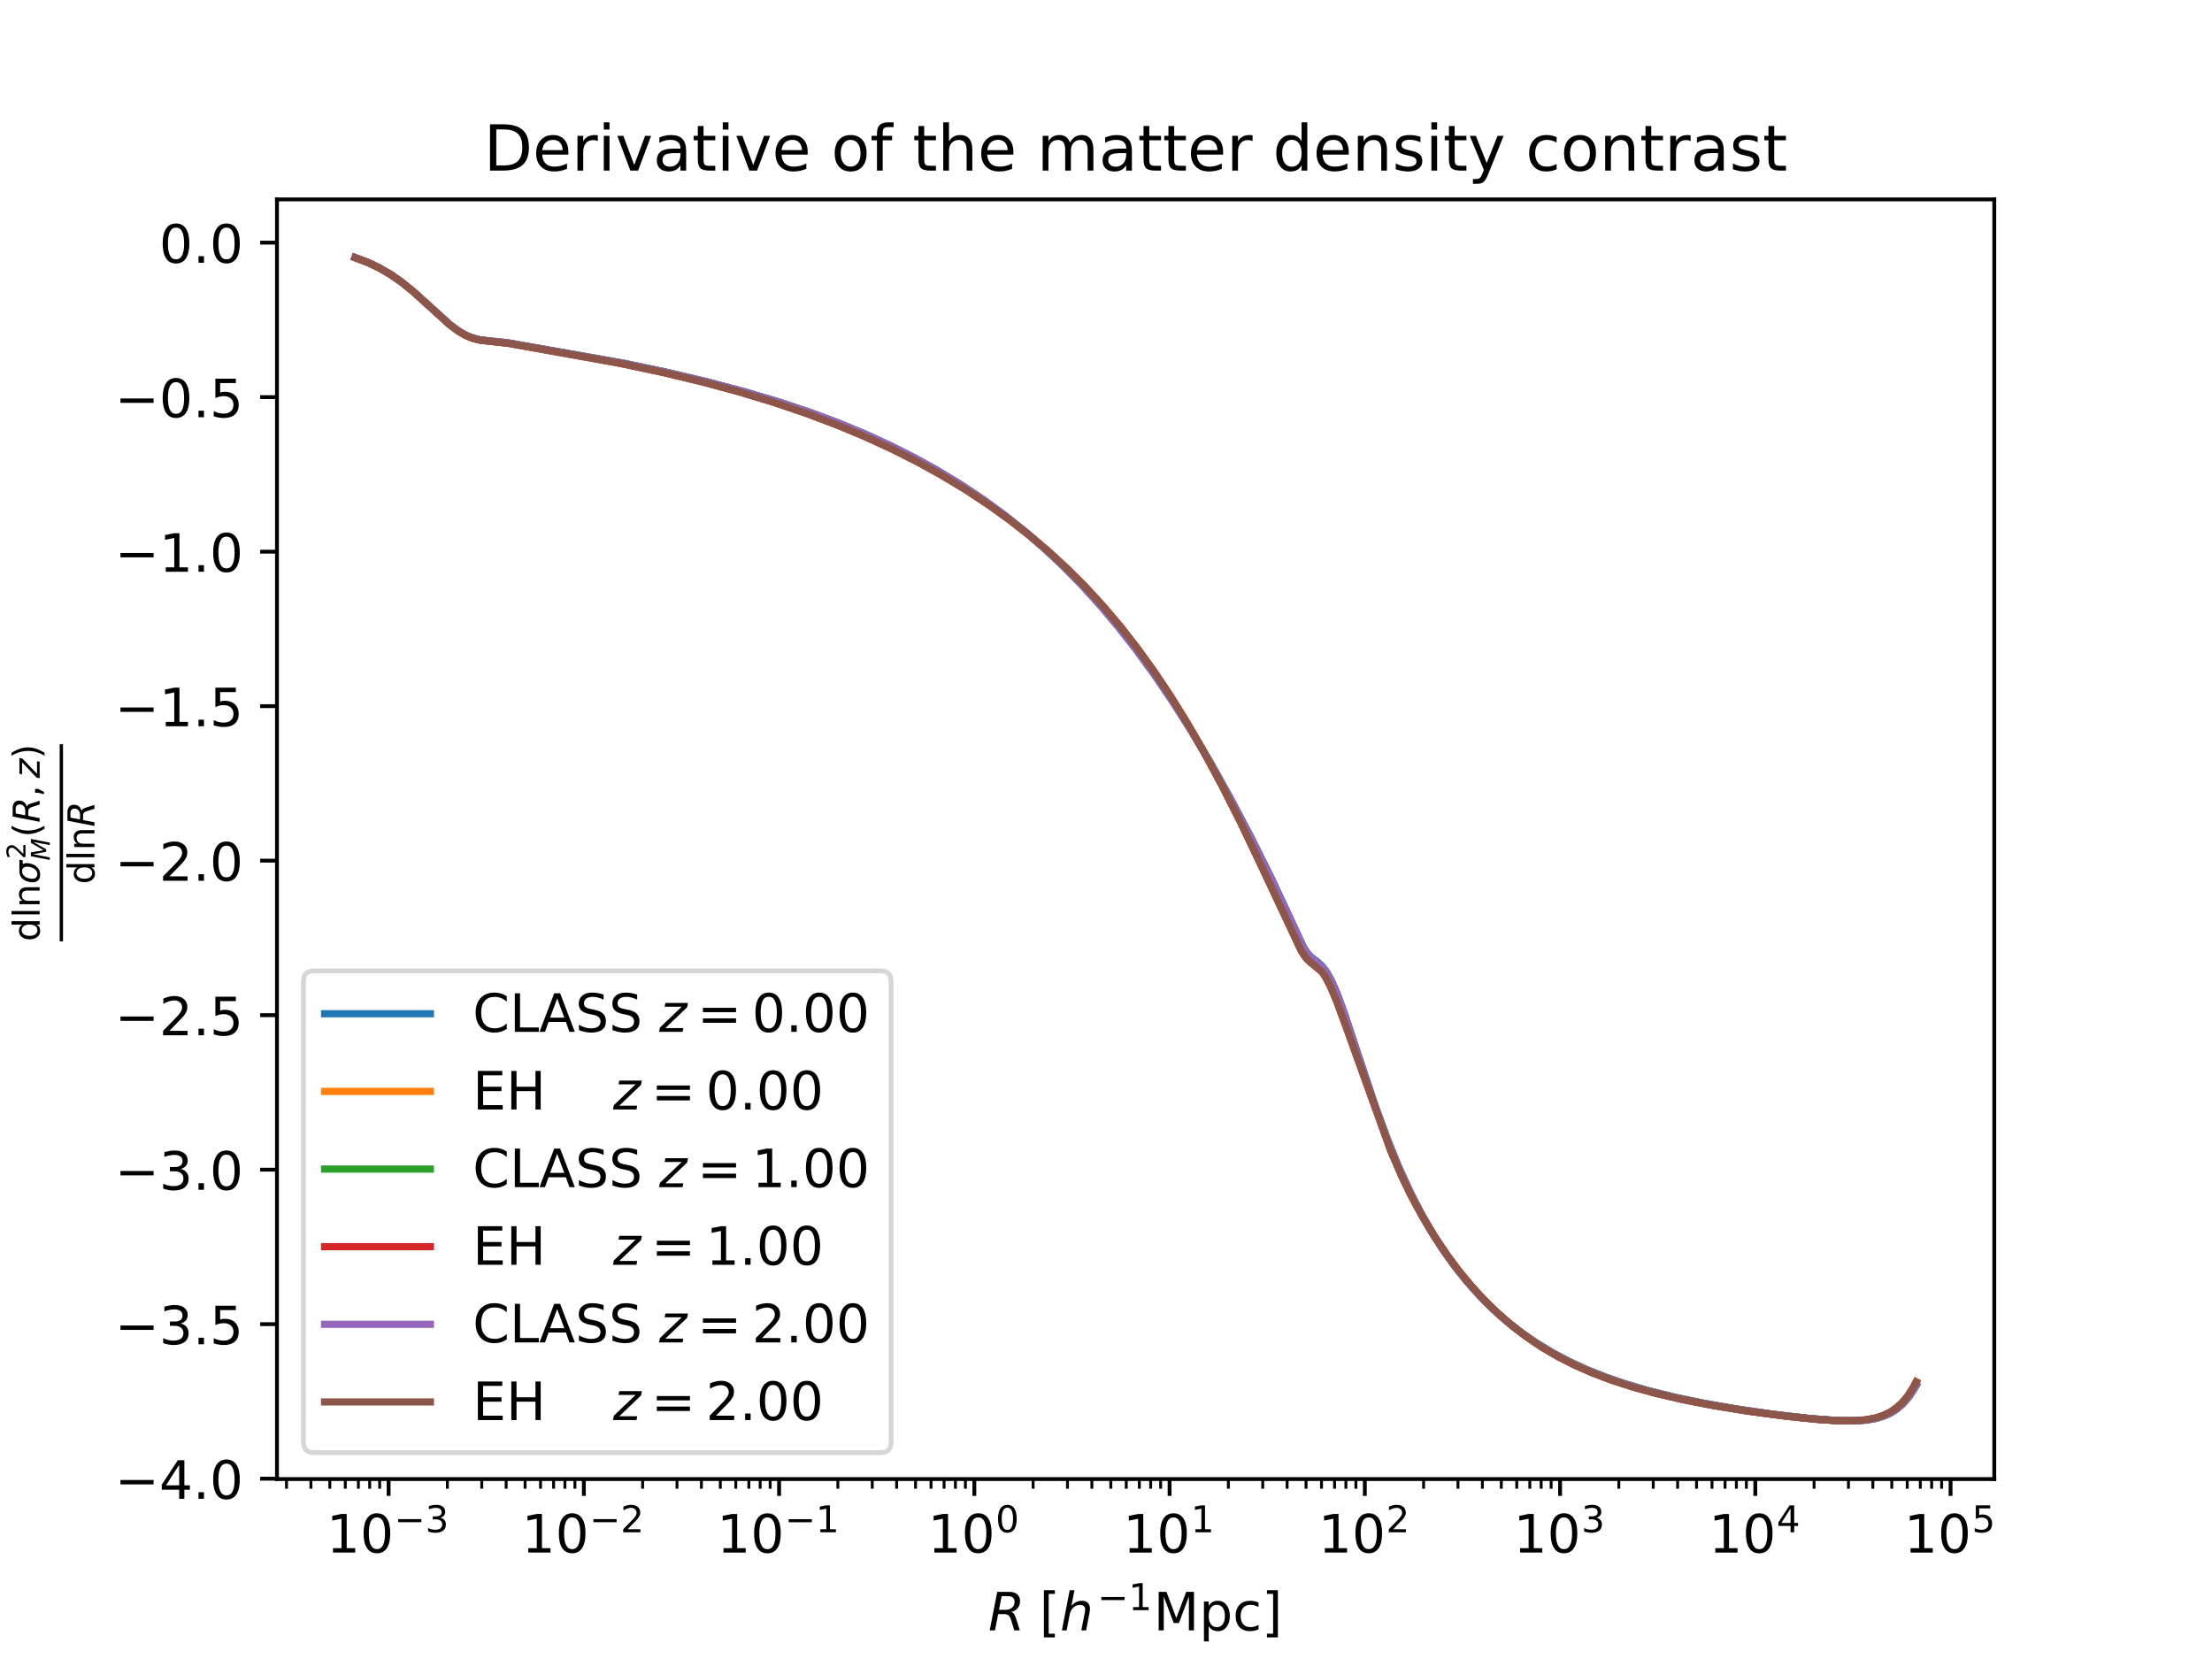<?xml version="1.0" encoding="utf-8" standalone="no"?>
<!DOCTYPE svg PUBLIC "-//W3C//DTD SVG 1.1//EN"
  "http://www.w3.org/Graphics/SVG/1.1/DTD/svg11.dtd">
<!-- Created with matplotlib (http://matplotlib.org/) -->
<svg height="345pt" version="1.1" viewBox="0 0 460 345" width="460pt" xmlns="http://www.w3.org/2000/svg" xmlns:xlink="http://www.w3.org/1999/xlink">
 <defs>
  <style type="text/css">
*{stroke-linecap:butt;stroke-linejoin:round;}
  </style>
 </defs>
 <g id="figure_1">
  <g id="patch_1">
   <path d="M 0 345.6 
L 460.8 345.6 
L 460.8 0 
L 0 0 
z
" style="fill:#ffffff;"/>
  </g>
  <g id="axes_1">
   <g id="patch_2">
    <path d="M 57.6 307.584 
L 414.72 307.584 
L 414.72 41.472 
L 57.6 41.472 
z
" style="fill:#ffffff;"/>
   </g>
   <g id="matplotlib.axis_1">
    <g id="xtick_1">
     <g id="line2d_1">
      <defs>
       <path d="M 0 0 
L 0 3.5 
" id="mb9e5cd3ab2" style="stroke:#000000;stroke-width:0.8;"/>
      </defs>
      <g>
       <use style="stroke:#000000;stroke-width:0.8;" x="80.813" xlink:href="#mb9e5cd3ab2" y="307.584"/>
      </g>
     </g>
     <g id="text_1">
      <!-- $\mathdefault{10^{-3}}$ -->
      <defs>
       <path d="M 12.406 8.297 
L 28.516 8.297 
L 28.516 63.922 
L 10.984 60.406 
L 10.984 69.391 
L 28.422 72.906 
L 38.281 72.906 
L 38.281 8.297 
L 54.391 8.297 
L 54.391 0 
L 12.406 0 
z
" id="DejaVuSans-31"/>
       <path d="M 31.781 66.406 
Q 24.172 66.406 20.328 58.906 
Q 16.5 51.422 16.5 36.375 
Q 16.5 21.391 20.328 13.891 
Q 24.172 6.391 31.781 6.391 
Q 39.453 6.391 43.281 13.891 
Q 47.125 21.391 47.125 36.375 
Q 47.125 51.422 43.281 58.906 
Q 39.453 66.406 31.781 66.406 
z
M 31.781 74.219 
Q 44.047 74.219 50.516 64.516 
Q 56.984 54.828 56.984 36.375 
Q 56.984 17.969 50.516 8.266 
Q 44.047 -1.422 31.781 -1.422 
Q 19.531 -1.422 13.062 8.266 
Q 6.594 17.969 6.594 36.375 
Q 6.594 54.828 13.062 64.516 
Q 19.531 74.219 31.781 74.219 
z
" id="DejaVuSans-30"/>
       <path d="M 10.594 35.5 
L 73.188 35.5 
L 73.188 27.203 
L 10.594 27.203 
z
" id="DejaVuSans-2212"/>
       <path d="M 40.578 39.312 
Q 47.656 37.797 51.625 33 
Q 55.609 28.219 55.609 21.188 
Q 55.609 10.406 48.188 4.484 
Q 40.766 -1.422 27.094 -1.422 
Q 22.516 -1.422 17.656 -0.516 
Q 12.797 0.391 7.625 2.203 
L 7.625 11.719 
Q 11.719 9.328 16.594 8.109 
Q 21.484 6.891 26.812 6.891 
Q 36.078 6.891 40.938 10.547 
Q 45.797 14.203 45.797 21.188 
Q 45.797 27.641 41.281 31.266 
Q 36.766 34.906 28.719 34.906 
L 20.219 34.906 
L 20.219 43.016 
L 29.109 43.016 
Q 36.375 43.016 40.234 45.922 
Q 44.094 48.828 44.094 54.297 
Q 44.094 59.906 40.109 62.906 
Q 36.141 65.922 28.719 65.922 
Q 24.656 65.922 20.016 65.031 
Q 15.375 64.156 9.812 62.312 
L 9.812 71.094 
Q 15.438 72.656 20.344 73.438 
Q 25.25 74.219 29.594 74.219 
Q 40.828 74.219 47.359 69.109 
Q 53.906 64.016 53.906 55.328 
Q 53.906 49.266 50.438 45.094 
Q 46.969 40.922 40.578 39.312 
z
" id="DejaVuSans-33"/>
      </defs>
      <g transform="translate(67.888 322.942)scale(0.11 -0.11)">
       <use transform="translate(0 0.766)" xlink:href="#DejaVuSans-31"/>
       <use transform="translate(63.623 0.766)" xlink:href="#DejaVuSans-30"/>
       <use transform="translate(128.203 39.047)scale(0.7)" xlink:href="#DejaVuSans-2212"/>
       <use transform="translate(186.855 39.047)scale(0.7)" xlink:href="#DejaVuSans-33"/>
      </g>
     </g>
    </g>
    <g id="xtick_2">
     <g id="line2d_2">
      <g>
       <use style="stroke:#000000;stroke-width:0.8;" x="121.415" xlink:href="#mb9e5cd3ab2" y="307.584"/>
      </g>
     </g>
     <g id="text_2">
      <!-- $\mathdefault{10^{-2}}$ -->
      <defs>
       <path d="M 19.188 8.297 
L 53.609 8.297 
L 53.609 0 
L 7.328 0 
L 7.328 8.297 
Q 12.938 14.109 22.625 23.891 
Q 32.328 33.688 34.812 36.531 
Q 39.547 41.844 41.422 45.531 
Q 43.312 49.219 43.312 52.781 
Q 43.312 58.594 39.234 62.25 
Q 35.156 65.922 28.609 65.922 
Q 23.969 65.922 18.812 64.312 
Q 13.672 62.703 7.812 59.422 
L 7.812 69.391 
Q 13.766 71.781 18.938 73 
Q 24.125 74.219 28.422 74.219 
Q 39.75 74.219 46.484 68.547 
Q 53.219 62.891 53.219 53.422 
Q 53.219 48.922 51.531 44.891 
Q 49.859 40.875 45.406 35.406 
Q 44.188 33.984 37.641 27.219 
Q 31.109 20.453 19.188 8.297 
z
" id="DejaVuSans-32"/>
      </defs>
      <g transform="translate(108.49 322.942)scale(0.11 -0.11)">
       <use transform="translate(0 0.766)" xlink:href="#DejaVuSans-31"/>
       <use transform="translate(63.623 0.766)" xlink:href="#DejaVuSans-30"/>
       <use transform="translate(128.203 39.047)scale(0.7)" xlink:href="#DejaVuSans-2212"/>
       <use transform="translate(186.855 39.047)scale(0.7)" xlink:href="#DejaVuSans-32"/>
      </g>
     </g>
    </g>
    <g id="xtick_3">
     <g id="line2d_3">
      <g>
       <use style="stroke:#000000;stroke-width:0.8;" x="162.017" xlink:href="#mb9e5cd3ab2" y="307.584"/>
      </g>
     </g>
     <g id="text_3">
      <!-- $\mathdefault{10^{-1}}$ -->
      <g transform="translate(149.092 322.942)scale(0.11 -0.11)">
       <use transform="translate(0 0.684)" xlink:href="#DejaVuSans-31"/>
       <use transform="translate(63.623 0.684)" xlink:href="#DejaVuSans-30"/>
       <use transform="translate(128.203 38.966)scale(0.7)" xlink:href="#DejaVuSans-2212"/>
       <use transform="translate(186.855 38.966)scale(0.7)" xlink:href="#DejaVuSans-31"/>
      </g>
     </g>
    </g>
    <g id="xtick_4">
     <g id="line2d_4">
      <g>
       <use style="stroke:#000000;stroke-width:0.8;" x="202.619" xlink:href="#mb9e5cd3ab2" y="307.584"/>
      </g>
     </g>
     <g id="text_4">
      <!-- $\mathdefault{10^{0}}$ -->
      <g transform="translate(192.939 322.942)scale(0.11 -0.11)">
       <use transform="translate(0 0.766)" xlink:href="#DejaVuSans-31"/>
       <use transform="translate(63.623 0.766)" xlink:href="#DejaVuSans-30"/>
       <use transform="translate(128.203 39.047)scale(0.7)" xlink:href="#DejaVuSans-30"/>
      </g>
     </g>
    </g>
    <g id="xtick_5">
     <g id="line2d_5">
      <g>
       <use style="stroke:#000000;stroke-width:0.8;" x="243.222" xlink:href="#mb9e5cd3ab2" y="307.584"/>
      </g>
     </g>
     <g id="text_5">
      <!-- $\mathdefault{10^{1}}$ -->
      <g transform="translate(233.542 322.942)scale(0.11 -0.11)">
       <use transform="translate(0 0.684)" xlink:href="#DejaVuSans-31"/>
       <use transform="translate(63.623 0.684)" xlink:href="#DejaVuSans-30"/>
       <use transform="translate(128.203 38.966)scale(0.7)" xlink:href="#DejaVuSans-31"/>
      </g>
     </g>
    </g>
    <g id="xtick_6">
     <g id="line2d_6">
      <g>
       <use style="stroke:#000000;stroke-width:0.8;" x="283.824" xlink:href="#mb9e5cd3ab2" y="307.584"/>
      </g>
     </g>
     <g id="text_6">
      <!-- $\mathdefault{10^{2}}$ -->
      <g transform="translate(274.144 322.942)scale(0.11 -0.11)">
       <use transform="translate(0 0.766)" xlink:href="#DejaVuSans-31"/>
       <use transform="translate(63.623 0.766)" xlink:href="#DejaVuSans-30"/>
       <use transform="translate(128.203 39.047)scale(0.7)" xlink:href="#DejaVuSans-32"/>
      </g>
     </g>
    </g>
    <g id="xtick_7">
     <g id="line2d_7">
      <g>
       <use style="stroke:#000000;stroke-width:0.8;" x="324.426" xlink:href="#mb9e5cd3ab2" y="307.584"/>
      </g>
     </g>
     <g id="text_7">
      <!-- $\mathdefault{10^{3}}$ -->
      <g transform="translate(314.746 322.942)scale(0.11 -0.11)">
       <use transform="translate(0 0.766)" xlink:href="#DejaVuSans-31"/>
       <use transform="translate(63.623 0.766)" xlink:href="#DejaVuSans-30"/>
       <use transform="translate(128.203 39.047)scale(0.7)" xlink:href="#DejaVuSans-33"/>
      </g>
     </g>
    </g>
    <g id="xtick_8">
     <g id="line2d_8">
      <g>
       <use style="stroke:#000000;stroke-width:0.8;" x="365.028" xlink:href="#mb9e5cd3ab2" y="307.584"/>
      </g>
     </g>
     <g id="text_8">
      <!-- $\mathdefault{10^{4}}$ -->
      <defs>
       <path d="M 37.797 64.312 
L 12.891 25.391 
L 37.797 25.391 
z
M 35.203 72.906 
L 47.609 72.906 
L 47.609 25.391 
L 58.016 25.391 
L 58.016 17.188 
L 47.609 17.188 
L 47.609 0 
L 37.797 0 
L 37.797 17.188 
L 4.891 17.188 
L 4.891 26.703 
z
" id="DejaVuSans-34"/>
      </defs>
      <g transform="translate(355.348 322.942)scale(0.11 -0.11)">
       <use transform="translate(0 0.684)" xlink:href="#DejaVuSans-31"/>
       <use transform="translate(63.623 0.684)" xlink:href="#DejaVuSans-30"/>
       <use transform="translate(128.203 38.966)scale(0.7)" xlink:href="#DejaVuSans-34"/>
      </g>
     </g>
    </g>
    <g id="xtick_9">
     <g id="line2d_9">
      <g>
       <use style="stroke:#000000;stroke-width:0.8;" x="405.63" xlink:href="#mb9e5cd3ab2" y="307.584"/>
      </g>
     </g>
     <g id="text_9">
      <!-- $\mathdefault{10^{5}}$ -->
      <defs>
       <path d="M 10.797 72.906 
L 49.516 72.906 
L 49.516 64.594 
L 19.828 64.594 
L 19.828 46.734 
Q 21.969 47.469 24.109 47.828 
Q 26.266 48.188 28.422 48.188 
Q 40.625 48.188 47.75 41.5 
Q 54.891 34.812 54.891 23.391 
Q 54.891 11.625 47.562 5.094 
Q 40.234 -1.422 26.906 -1.422 
Q 22.312 -1.422 17.547 -0.641 
Q 12.797 0.141 7.719 1.703 
L 7.719 11.625 
Q 12.109 9.234 16.797 8.062 
Q 21.484 6.891 26.703 6.891 
Q 35.156 6.891 40.078 11.328 
Q 45.016 15.766 45.016 23.391 
Q 45.016 31 40.078 35.438 
Q 35.156 39.891 26.703 39.891 
Q 22.75 39.891 18.812 39.016 
Q 14.891 38.141 10.797 36.281 
z
" id="DejaVuSans-35"/>
      </defs>
      <g transform="translate(395.95 322.942)scale(0.11 -0.11)">
       <use transform="translate(0 0.684)" xlink:href="#DejaVuSans-31"/>
       <use transform="translate(63.623 0.684)" xlink:href="#DejaVuSans-30"/>
       <use transform="translate(128.203 38.966)scale(0.7)" xlink:href="#DejaVuSans-35"/>
      </g>
     </g>
    </g>
    <g id="xtick_10">
     <g id="line2d_10">
      <defs>
       <path d="M 0 0 
L 0 2 
" id="m170df205f5" style="stroke:#000000;stroke-width:0.6;"/>
      </defs>
      <g>
       <use style="stroke:#000000;stroke-width:0.6;" x="59.583" xlink:href="#m170df205f5" y="307.584"/>
      </g>
     </g>
    </g>
    <g id="xtick_11">
     <g id="line2d_11">
      <g>
       <use style="stroke:#000000;stroke-width:0.6;" x="64.656" xlink:href="#m170df205f5" y="307.584"/>
      </g>
     </g>
    </g>
    <g id="xtick_12">
     <g id="line2d_12">
      <g>
       <use style="stroke:#000000;stroke-width:0.6;" x="68.591" xlink:href="#m170df205f5" y="307.584"/>
      </g>
     </g>
    </g>
    <g id="xtick_13">
     <g id="line2d_13">
      <g>
       <use style="stroke:#000000;stroke-width:0.6;" x="71.806" xlink:href="#m170df205f5" y="307.584"/>
      </g>
     </g>
    </g>
    <g id="xtick_14">
     <g id="line2d_14">
      <g>
       <use style="stroke:#000000;stroke-width:0.6;" x="74.524" xlink:href="#m170df205f5" y="307.584"/>
      </g>
     </g>
    </g>
    <g id="xtick_15">
     <g id="line2d_15">
      <g>
       <use style="stroke:#000000;stroke-width:0.6;" x="76.878" xlink:href="#m170df205f5" y="307.584"/>
      </g>
     </g>
    </g>
    <g id="xtick_16">
     <g id="line2d_16">
      <g>
       <use style="stroke:#000000;stroke-width:0.6;" x="78.955" xlink:href="#m170df205f5" y="307.584"/>
      </g>
     </g>
    </g>
    <g id="xtick_17">
     <g id="line2d_17">
      <g>
       <use style="stroke:#000000;stroke-width:0.6;" x="93.036" xlink:href="#m170df205f5" y="307.584"/>
      </g>
     </g>
    </g>
    <g id="xtick_18">
     <g id="line2d_18">
      <g>
       <use style="stroke:#000000;stroke-width:0.6;" x="100.185" xlink:href="#m170df205f5" y="307.584"/>
      </g>
     </g>
    </g>
    <g id="xtick_19">
     <g id="line2d_19">
      <g>
       <use style="stroke:#000000;stroke-width:0.6;" x="105.258" xlink:href="#m170df205f5" y="307.584"/>
      </g>
     </g>
    </g>
    <g id="xtick_20">
     <g id="line2d_20">
      <g>
       <use style="stroke:#000000;stroke-width:0.6;" x="109.193" xlink:href="#m170df205f5" y="307.584"/>
      </g>
     </g>
    </g>
    <g id="xtick_21">
     <g id="line2d_21">
      <g>
       <use style="stroke:#000000;stroke-width:0.6;" x="112.408" xlink:href="#m170df205f5" y="307.584"/>
      </g>
     </g>
    </g>
    <g id="xtick_22">
     <g id="line2d_22">
      <g>
       <use style="stroke:#000000;stroke-width:0.6;" x="115.126" xlink:href="#m170df205f5" y="307.584"/>
      </g>
     </g>
    </g>
    <g id="xtick_23">
     <g id="line2d_23">
      <g>
       <use style="stroke:#000000;stroke-width:0.6;" x="117.48" xlink:href="#m170df205f5" y="307.584"/>
      </g>
     </g>
    </g>
    <g id="xtick_24">
     <g id="line2d_24">
      <g>
       <use style="stroke:#000000;stroke-width:0.6;" x="119.557" xlink:href="#m170df205f5" y="307.584"/>
      </g>
     </g>
    </g>
    <g id="xtick_25">
     <g id="line2d_25">
      <g>
       <use style="stroke:#000000;stroke-width:0.6;" x="133.638" xlink:href="#m170df205f5" y="307.584"/>
      </g>
     </g>
    </g>
    <g id="xtick_26">
     <g id="line2d_26">
      <g>
       <use style="stroke:#000000;stroke-width:0.6;" x="140.787" xlink:href="#m170df205f5" y="307.584"/>
      </g>
     </g>
    </g>
    <g id="xtick_27">
     <g id="line2d_27">
      <g>
       <use style="stroke:#000000;stroke-width:0.6;" x="145.86" xlink:href="#m170df205f5" y="307.584"/>
      </g>
     </g>
    </g>
    <g id="xtick_28">
     <g id="line2d_28">
      <g>
       <use style="stroke:#000000;stroke-width:0.6;" x="149.795" xlink:href="#m170df205f5" y="307.584"/>
      </g>
     </g>
    </g>
    <g id="xtick_29">
     <g id="line2d_29">
      <g>
       <use style="stroke:#000000;stroke-width:0.6;" x="153.01" xlink:href="#m170df205f5" y="307.584"/>
      </g>
     </g>
    </g>
    <g id="xtick_30">
     <g id="line2d_30">
      <g>
       <use style="stroke:#000000;stroke-width:0.6;" x="155.728" xlink:href="#m170df205f5" y="307.584"/>
      </g>
     </g>
    </g>
    <g id="xtick_31">
     <g id="line2d_31">
      <g>
       <use style="stroke:#000000;stroke-width:0.6;" x="158.083" xlink:href="#m170df205f5" y="307.584"/>
      </g>
     </g>
    </g>
    <g id="xtick_32">
     <g id="line2d_32">
      <g>
       <use style="stroke:#000000;stroke-width:0.6;" x="160.159" xlink:href="#m170df205f5" y="307.584"/>
      </g>
     </g>
    </g>
    <g id="xtick_33">
     <g id="line2d_33">
      <g>
       <use style="stroke:#000000;stroke-width:0.6;" x="174.24" xlink:href="#m170df205f5" y="307.584"/>
      </g>
     </g>
    </g>
    <g id="xtick_34">
     <g id="line2d_34">
      <g>
       <use style="stroke:#000000;stroke-width:0.6;" x="181.389" xlink:href="#m170df205f5" y="307.584"/>
      </g>
     </g>
    </g>
    <g id="xtick_35">
     <g id="line2d_35">
      <g>
       <use style="stroke:#000000;stroke-width:0.6;" x="186.462" xlink:href="#m170df205f5" y="307.584"/>
      </g>
     </g>
    </g>
    <g id="xtick_36">
     <g id="line2d_36">
      <g>
       <use style="stroke:#000000;stroke-width:0.6;" x="190.397" xlink:href="#m170df205f5" y="307.584"/>
      </g>
     </g>
    </g>
    <g id="xtick_37">
     <g id="line2d_37">
      <g>
       <use style="stroke:#000000;stroke-width:0.6;" x="193.612" xlink:href="#m170df205f5" y="307.584"/>
      </g>
     </g>
    </g>
    <g id="xtick_38">
     <g id="line2d_38">
      <g>
       <use style="stroke:#000000;stroke-width:0.6;" x="196.33" xlink:href="#m170df205f5" y="307.584"/>
      </g>
     </g>
    </g>
    <g id="xtick_39">
     <g id="line2d_39">
      <g>
       <use style="stroke:#000000;stroke-width:0.6;" x="198.685" xlink:href="#m170df205f5" y="307.584"/>
      </g>
     </g>
    </g>
    <g id="xtick_40">
     <g id="line2d_40">
      <g>
       <use style="stroke:#000000;stroke-width:0.6;" x="200.762" xlink:href="#m170df205f5" y="307.584"/>
      </g>
     </g>
    </g>
    <g id="xtick_41">
     <g id="line2d_41">
      <g>
       <use style="stroke:#000000;stroke-width:0.6;" x="214.842" xlink:href="#m170df205f5" y="307.584"/>
      </g>
     </g>
    </g>
    <g id="xtick_42">
     <g id="line2d_42">
      <g>
       <use style="stroke:#000000;stroke-width:0.6;" x="221.992" xlink:href="#m170df205f5" y="307.584"/>
      </g>
     </g>
    </g>
    <g id="xtick_43">
     <g id="line2d_43">
      <g>
       <use style="stroke:#000000;stroke-width:0.6;" x="227.064" xlink:href="#m170df205f5" y="307.584"/>
      </g>
     </g>
    </g>
    <g id="xtick_44">
     <g id="line2d_44">
      <g>
       <use style="stroke:#000000;stroke-width:0.6;" x="230.999" xlink:href="#m170df205f5" y="307.584"/>
      </g>
     </g>
    </g>
    <g id="xtick_45">
     <g id="line2d_45">
      <g>
       <use style="stroke:#000000;stroke-width:0.6;" x="234.214" xlink:href="#m170df205f5" y="307.584"/>
      </g>
     </g>
    </g>
    <g id="xtick_46">
     <g id="line2d_46">
      <g>
       <use style="stroke:#000000;stroke-width:0.6;" x="236.932" xlink:href="#m170df205f5" y="307.584"/>
      </g>
     </g>
    </g>
    <g id="xtick_47">
     <g id="line2d_47">
      <g>
       <use style="stroke:#000000;stroke-width:0.6;" x="239.287" xlink:href="#m170df205f5" y="307.584"/>
      </g>
     </g>
    </g>
    <g id="xtick_48">
     <g id="line2d_48">
      <g>
       <use style="stroke:#000000;stroke-width:0.6;" x="241.364" xlink:href="#m170df205f5" y="307.584"/>
      </g>
     </g>
    </g>
    <g id="xtick_49">
     <g id="line2d_49">
      <g>
       <use style="stroke:#000000;stroke-width:0.6;" x="255.444" xlink:href="#m170df205f5" y="307.584"/>
      </g>
     </g>
    </g>
    <g id="xtick_50">
     <g id="line2d_50">
      <g>
       <use style="stroke:#000000;stroke-width:0.6;" x="262.594" xlink:href="#m170df205f5" y="307.584"/>
      </g>
     </g>
    </g>
    <g id="xtick_51">
     <g id="line2d_51">
      <g>
       <use style="stroke:#000000;stroke-width:0.6;" x="267.666" xlink:href="#m170df205f5" y="307.584"/>
      </g>
     </g>
    </g>
    <g id="xtick_52">
     <g id="line2d_52">
      <g>
       <use style="stroke:#000000;stroke-width:0.6;" x="271.601" xlink:href="#m170df205f5" y="307.584"/>
      </g>
     </g>
    </g>
    <g id="xtick_53">
     <g id="line2d_53">
      <g>
       <use style="stroke:#000000;stroke-width:0.6;" x="274.816" xlink:href="#m170df205f5" y="307.584"/>
      </g>
     </g>
    </g>
    <g id="xtick_54">
     <g id="line2d_54">
      <g>
       <use style="stroke:#000000;stroke-width:0.6;" x="277.534" xlink:href="#m170df205f5" y="307.584"/>
      </g>
     </g>
    </g>
    <g id="xtick_55">
     <g id="line2d_55">
      <g>
       <use style="stroke:#000000;stroke-width:0.6;" x="279.889" xlink:href="#m170df205f5" y="307.584"/>
      </g>
     </g>
    </g>
    <g id="xtick_56">
     <g id="line2d_56">
      <g>
       <use style="stroke:#000000;stroke-width:0.6;" x="281.966" xlink:href="#m170df205f5" y="307.584"/>
      </g>
     </g>
    </g>
    <g id="xtick_57">
     <g id="line2d_57">
      <g>
       <use style="stroke:#000000;stroke-width:0.6;" x="296.046" xlink:href="#m170df205f5" y="307.584"/>
      </g>
     </g>
    </g>
    <g id="xtick_58">
     <g id="line2d_58">
      <g>
       <use style="stroke:#000000;stroke-width:0.6;" x="303.196" xlink:href="#m170df205f5" y="307.584"/>
      </g>
     </g>
    </g>
    <g id="xtick_59">
     <g id="line2d_59">
      <g>
       <use style="stroke:#000000;stroke-width:0.6;" x="308.269" xlink:href="#m170df205f5" y="307.584"/>
      </g>
     </g>
    </g>
    <g id="xtick_60">
     <g id="line2d_60">
      <g>
       <use style="stroke:#000000;stroke-width:0.6;" x="312.203" xlink:href="#m170df205f5" y="307.584"/>
      </g>
     </g>
    </g>
    <g id="xtick_61">
     <g id="line2d_61">
      <g>
       <use style="stroke:#000000;stroke-width:0.6;" x="315.418" xlink:href="#m170df205f5" y="307.584"/>
      </g>
     </g>
    </g>
    <g id="xtick_62">
     <g id="line2d_62">
      <g>
       <use style="stroke:#000000;stroke-width:0.6;" x="318.136" xlink:href="#m170df205f5" y="307.584"/>
      </g>
     </g>
    </g>
    <g id="xtick_63">
     <g id="line2d_63">
      <g>
       <use style="stroke:#000000;stroke-width:0.6;" x="320.491" xlink:href="#m170df205f5" y="307.584"/>
      </g>
     </g>
    </g>
    <g id="xtick_64">
     <g id="line2d_64">
      <g>
       <use style="stroke:#000000;stroke-width:0.6;" x="322.568" xlink:href="#m170df205f5" y="307.584"/>
      </g>
     </g>
    </g>
    <g id="xtick_65">
     <g id="line2d_65">
      <g>
       <use style="stroke:#000000;stroke-width:0.6;" x="336.648" xlink:href="#m170df205f5" y="307.584"/>
      </g>
     </g>
    </g>
    <g id="xtick_66">
     <g id="line2d_66">
      <g>
       <use style="stroke:#000000;stroke-width:0.6;" x="343.798" xlink:href="#m170df205f5" y="307.584"/>
      </g>
     </g>
    </g>
    <g id="xtick_67">
     <g id="line2d_67">
      <g>
       <use style="stroke:#000000;stroke-width:0.6;" x="348.871" xlink:href="#m170df205f5" y="307.584"/>
      </g>
     </g>
    </g>
    <g id="xtick_68">
     <g id="line2d_68">
      <g>
       <use style="stroke:#000000;stroke-width:0.6;" x="352.805" xlink:href="#m170df205f5" y="307.584"/>
      </g>
     </g>
    </g>
    <g id="xtick_69">
     <g id="line2d_69">
      <g>
       <use style="stroke:#000000;stroke-width:0.6;" x="356.02" xlink:href="#m170df205f5" y="307.584"/>
      </g>
     </g>
    </g>
    <g id="xtick_70">
     <g id="line2d_70">
      <g>
       <use style="stroke:#000000;stroke-width:0.6;" x="358.739" xlink:href="#m170df205f5" y="307.584"/>
      </g>
     </g>
    </g>
    <g id="xtick_71">
     <g id="line2d_71">
      <g>
       <use style="stroke:#000000;stroke-width:0.6;" x="361.093" xlink:href="#m170df205f5" y="307.584"/>
      </g>
     </g>
    </g>
    <g id="xtick_72">
     <g id="line2d_72">
      <g>
       <use style="stroke:#000000;stroke-width:0.6;" x="363.17" xlink:href="#m170df205f5" y="307.584"/>
      </g>
     </g>
    </g>
    <g id="xtick_73">
     <g id="line2d_73">
      <g>
       <use style="stroke:#000000;stroke-width:0.6;" x="377.25" xlink:href="#m170df205f5" y="307.584"/>
      </g>
     </g>
    </g>
    <g id="xtick_74">
     <g id="line2d_74">
      <g>
       <use style="stroke:#000000;stroke-width:0.6;" x="384.4" xlink:href="#m170df205f5" y="307.584"/>
      </g>
     </g>
    </g>
    <g id="xtick_75">
     <g id="line2d_75">
      <g>
       <use style="stroke:#000000;stroke-width:0.6;" x="389.473" xlink:href="#m170df205f5" y="307.584"/>
      </g>
     </g>
    </g>
    <g id="xtick_76">
     <g id="line2d_76">
      <g>
       <use style="stroke:#000000;stroke-width:0.6;" x="393.408" xlink:href="#m170df205f5" y="307.584"/>
      </g>
     </g>
    </g>
    <g id="xtick_77">
     <g id="line2d_77">
      <g>
       <use style="stroke:#000000;stroke-width:0.6;" x="396.622" xlink:href="#m170df205f5" y="307.584"/>
      </g>
     </g>
    </g>
    <g id="xtick_78">
     <g id="line2d_78">
      <g>
       <use style="stroke:#000000;stroke-width:0.6;" x="399.341" xlink:href="#m170df205f5" y="307.584"/>
      </g>
     </g>
    </g>
    <g id="xtick_79">
     <g id="line2d_79">
      <g>
       <use style="stroke:#000000;stroke-width:0.6;" x="401.695" xlink:href="#m170df205f5" y="307.584"/>
      </g>
     </g>
    </g>
    <g id="xtick_80">
     <g id="line2d_80">
      <g>
       <use style="stroke:#000000;stroke-width:0.6;" x="403.772" xlink:href="#m170df205f5" y="307.584"/>
      </g>
     </g>
    </g>
    <g id="text_10">
     <!-- $R \; [h^{-1}\mathrm{Mpc}]$ -->
     <defs>
      <path d="M 25.203 64.797 
L 20.219 38.922 
L 32.906 38.922 
Q 40.375 38.922 44.984 43.047 
Q 49.609 47.172 49.609 53.812 
Q 49.609 59.125 46.5 61.953 
Q 43.406 64.797 37.594 64.797 
z
M 43.312 35.016 
Q 46.438 34.281 48.516 31.391 
Q 50.594 28.516 53.328 19.922 
L 59.516 0 
L 49.125 0 
L 43.406 18.703 
Q 41.219 25.922 38.328 28.359 
Q 35.453 30.812 29.5 30.812 
L 18.609 30.812 
L 12.594 0 
L 2.688 0 
L 16.891 72.906 
L 39.109 72.906 
Q 49.219 72.906 54.609 68.328 
Q 60.016 63.766 60.016 55.172 
Q 60.016 47.562 55.422 41.984 
Q 50.828 36.422 43.312 35.016 
z
" id="DejaVuSans-Oblique-52"/>
      <path d="M 8.594 75.984 
L 29.297 75.984 
L 29.297 69 
L 17.578 69 
L 17.578 -6.203 
L 29.297 -6.203 
L 29.297 -13.188 
L 8.594 -13.188 
z
" id="DejaVuSans-5b"/>
      <path d="M 55.719 33.016 
L 49.312 0 
L 40.281 0 
L 46.688 32.672 
Q 47.125 34.969 47.359 36.719 
Q 47.609 38.484 47.609 39.5 
Q 47.609 43.609 45.016 45.891 
Q 42.438 48.188 37.797 48.188 
Q 30.562 48.188 25.266 43.297 
Q 19.969 38.422 18.406 30.328 
L 12.5 0 
L 3.516 0 
L 18.312 75.984 
L 27.297 75.984 
L 21.484 46.094 
Q 24.906 50.688 30.219 53.344 
Q 35.547 56 41.406 56 
Q 48.641 56 52.609 52.094 
Q 56.594 48.188 56.594 41.109 
Q 56.594 39.359 56.375 37.359 
Q 56.156 35.359 55.719 33.016 
z
" id="DejaVuSans-Oblique-68"/>
      <path d="M 9.812 72.906 
L 24.516 72.906 
L 43.109 23.297 
L 61.812 72.906 
L 76.516 72.906 
L 76.516 0 
L 66.891 0 
L 66.891 64.016 
L 48.094 14.016 
L 38.188 14.016 
L 19.391 64.016 
L 19.391 0 
L 9.812 0 
z
" id="DejaVuSans-4d"/>
      <path d="M 18.109 8.203 
L 18.109 -20.797 
L 9.078 -20.797 
L 9.078 54.688 
L 18.109 54.688 
L 18.109 46.391 
Q 20.953 51.266 25.266 53.625 
Q 29.594 56 35.594 56 
Q 45.562 56 51.781 48.094 
Q 58.016 40.188 58.016 27.297 
Q 58.016 14.406 51.781 6.484 
Q 45.562 -1.422 35.594 -1.422 
Q 29.594 -1.422 25.266 0.953 
Q 20.953 3.328 18.109 8.203 
z
M 48.688 27.297 
Q 48.688 37.203 44.609 42.844 
Q 40.531 48.484 33.406 48.484 
Q 26.266 48.484 22.188 42.844 
Q 18.109 37.203 18.109 27.297 
Q 18.109 17.391 22.188 11.75 
Q 26.266 6.109 33.406 6.109 
Q 40.531 6.109 44.609 11.75 
Q 48.688 17.391 48.688 27.297 
z
" id="DejaVuSans-70"/>
      <path d="M 48.781 52.594 
L 48.781 44.188 
Q 44.969 46.297 41.141 47.344 
Q 37.312 48.391 33.406 48.391 
Q 24.656 48.391 19.812 42.844 
Q 14.984 37.312 14.984 27.297 
Q 14.984 17.281 19.812 11.734 
Q 24.656 6.203 33.406 6.203 
Q 37.312 6.203 41.141 7.25 
Q 44.969 8.297 48.781 10.406 
L 48.781 2.094 
Q 45.016 0.344 40.984 -0.531 
Q 36.969 -1.422 32.422 -1.422 
Q 20.062 -1.422 12.781 6.344 
Q 5.516 14.109 5.516 27.297 
Q 5.516 40.672 12.859 48.328 
Q 20.219 56 33.016 56 
Q 37.156 56 41.109 55.141 
Q 45.062 54.297 48.781 52.594 
z
" id="DejaVuSans-63"/>
      <path d="M 30.422 75.984 
L 30.422 -13.188 
L 9.719 -13.188 
L 9.719 -6.203 
L 21.391 -6.203 
L 21.391 69 
L 9.719 69 
L 9.719 75.984 
z
" id="DejaVuSans-5d"/>
     </defs>
     <g transform="translate(205.525 339.13)scale(0.11 -0.11)">
      <use transform="translate(0 0.684)" xlink:href="#DejaVuSans-Oblique-52"/>
      <use transform="translate(96.542 0.684)" xlink:href="#DejaVuSans-5b"/>
      <use transform="translate(135.555 0.684)" xlink:href="#DejaVuSans-Oblique-68"/>
      <use transform="translate(206.382 38.966)scale(0.7)" xlink:href="#DejaVuSans-2212"/>
      <use transform="translate(265.034 38.966)scale(0.7)" xlink:href="#DejaVuSans-31"/>
      <use transform="translate(312.305 0.684)" xlink:href="#DejaVuSans-4d"/>
      <use transform="translate(398.584 0.684)" xlink:href="#DejaVuSans-70"/>
      <use transform="translate(462.061 0.684)" xlink:href="#DejaVuSans-63"/>
      <use transform="translate(517.041 0.684)" xlink:href="#DejaVuSans-5d"/>
     </g>
    </g>
   </g>
   <g id="matplotlib.axis_2">
    <g id="ytick_1">
     <g id="line2d_81">
      <defs>
       <path d="M 0 0 
L -3.5 0 
" id="m0fe2ab9bdd" style="stroke:#000000;stroke-width:0.8;"/>
      </defs>
      <g>
       <use style="stroke:#000000;stroke-width:0.8;" x="57.6" xlink:href="#m0fe2ab9bdd" y="307.501"/>
      </g>
     </g>
     <g id="text_11">
      <!-- −4.0 -->
      <defs>
       <path d="M 10.688 12.406 
L 21 12.406 
L 21 0 
L 10.688 0 
z
" id="DejaVuSans-2e"/>
      </defs>
      <g transform="translate(23.889 311.68)scale(0.11 -0.11)">
       <use xlink:href="#DejaVuSans-2212"/>
       <use x="83.789" xlink:href="#DejaVuSans-34"/>
       <use x="147.412" xlink:href="#DejaVuSans-2e"/>
       <use x="179.199" xlink:href="#DejaVuSans-30"/>
      </g>
     </g>
    </g>
    <g id="ytick_2">
     <g id="line2d_82">
      <g>
       <use style="stroke:#000000;stroke-width:0.8;" x="57.6" xlink:href="#m0fe2ab9bdd" y="275.371"/>
      </g>
     </g>
     <g id="text_12">
      <!-- −3.5 -->
      <g transform="translate(23.889 279.55)scale(0.11 -0.11)">
       <use xlink:href="#DejaVuSans-2212"/>
       <use x="83.789" xlink:href="#DejaVuSans-33"/>
       <use x="147.412" xlink:href="#DejaVuSans-2e"/>
       <use x="179.199" xlink:href="#DejaVuSans-35"/>
      </g>
     </g>
    </g>
    <g id="ytick_3">
     <g id="line2d_83">
      <g>
       <use style="stroke:#000000;stroke-width:0.8;" x="57.6" xlink:href="#m0fe2ab9bdd" y="243.241"/>
      </g>
     </g>
     <g id="text_13">
      <!-- −3.0 -->
      <g transform="translate(23.889 247.42)scale(0.11 -0.11)">
       <use xlink:href="#DejaVuSans-2212"/>
       <use x="83.789" xlink:href="#DejaVuSans-33"/>
       <use x="147.412" xlink:href="#DejaVuSans-2e"/>
       <use x="179.199" xlink:href="#DejaVuSans-30"/>
      </g>
     </g>
    </g>
    <g id="ytick_4">
     <g id="line2d_84">
      <g>
       <use style="stroke:#000000;stroke-width:0.8;" x="57.6" xlink:href="#m0fe2ab9bdd" y="211.11"/>
      </g>
     </g>
     <g id="text_14">
      <!-- −2.5 -->
      <g transform="translate(23.889 215.29)scale(0.11 -0.11)">
       <use xlink:href="#DejaVuSans-2212"/>
       <use x="83.789" xlink:href="#DejaVuSans-32"/>
       <use x="147.412" xlink:href="#DejaVuSans-2e"/>
       <use x="179.199" xlink:href="#DejaVuSans-35"/>
      </g>
     </g>
    </g>
    <g id="ytick_5">
     <g id="line2d_85">
      <g>
       <use style="stroke:#000000;stroke-width:0.8;" x="57.6" xlink:href="#m0fe2ab9bdd" y="178.98"/>
      </g>
     </g>
     <g id="text_15">
      <!-- −2.0 -->
      <g transform="translate(23.889 183.159)scale(0.11 -0.11)">
       <use xlink:href="#DejaVuSans-2212"/>
       <use x="83.789" xlink:href="#DejaVuSans-32"/>
       <use x="147.412" xlink:href="#DejaVuSans-2e"/>
       <use x="179.199" xlink:href="#DejaVuSans-30"/>
      </g>
     </g>
    </g>
    <g id="ytick_6">
     <g id="line2d_86">
      <g>
       <use style="stroke:#000000;stroke-width:0.8;" x="57.6" xlink:href="#m0fe2ab9bdd" y="146.85"/>
      </g>
     </g>
     <g id="text_16">
      <!-- −1.5 -->
      <g transform="translate(23.889 151.029)scale(0.11 -0.11)">
       <use xlink:href="#DejaVuSans-2212"/>
       <use x="83.789" xlink:href="#DejaVuSans-31"/>
       <use x="147.412" xlink:href="#DejaVuSans-2e"/>
       <use x="179.199" xlink:href="#DejaVuSans-35"/>
      </g>
     </g>
    </g>
    <g id="ytick_7">
     <g id="line2d_87">
      <g>
       <use style="stroke:#000000;stroke-width:0.8;" x="57.6" xlink:href="#m0fe2ab9bdd" y="114.72"/>
      </g>
     </g>
     <g id="text_17">
      <!-- −1.0 -->
      <g transform="translate(23.889 118.899)scale(0.11 -0.11)">
       <use xlink:href="#DejaVuSans-2212"/>
       <use x="83.789" xlink:href="#DejaVuSans-31"/>
       <use x="147.412" xlink:href="#DejaVuSans-2e"/>
       <use x="179.199" xlink:href="#DejaVuSans-30"/>
      </g>
     </g>
    </g>
    <g id="ytick_8">
     <g id="line2d_88">
      <g>
       <use style="stroke:#000000;stroke-width:0.8;" x="57.6" xlink:href="#m0fe2ab9bdd" y="82.589"/>
      </g>
     </g>
     <g id="text_18">
      <!-- −0.5 -->
      <g transform="translate(23.889 86.769)scale(0.11 -0.11)">
       <use xlink:href="#DejaVuSans-2212"/>
       <use x="83.789" xlink:href="#DejaVuSans-30"/>
       <use x="147.412" xlink:href="#DejaVuSans-2e"/>
       <use x="179.199" xlink:href="#DejaVuSans-35"/>
      </g>
     </g>
    </g>
    <g id="ytick_9">
     <g id="line2d_89">
      <g>
       <use style="stroke:#000000;stroke-width:0.8;" x="57.6" xlink:href="#m0fe2ab9bdd" y="50.459"/>
      </g>
     </g>
     <g id="text_19">
      <!-- 0.0 -->
      <g transform="translate(33.107 54.638)scale(0.11 -0.11)">
       <use xlink:href="#DejaVuSans-30"/>
       <use x="63.623" xlink:href="#DejaVuSans-2e"/>
       <use x="95.41" xlink:href="#DejaVuSans-30"/>
      </g>
     </g>
    </g>
    <g id="text_20">
     <!-- $\frac{\mathrm{d}\ln\sigma^2_M(R,z)}{\mathrm{d}\ln{}R}$ -->
     <defs>
      <path d="M 45.406 46.391 
L 45.406 75.984 
L 54.391 75.984 
L 54.391 0 
L 45.406 0 
L 45.406 8.203 
Q 42.578 3.328 38.25 0.953 
Q 33.938 -1.422 27.875 -1.422 
Q 17.969 -1.422 11.734 6.484 
Q 5.516 14.406 5.516 27.297 
Q 5.516 40.188 11.734 48.094 
Q 17.969 56 27.875 56 
Q 33.938 56 38.25 53.625 
Q 42.578 51.266 45.406 46.391 
z
M 14.797 27.297 
Q 14.797 17.391 18.875 11.75 
Q 22.953 6.109 30.078 6.109 
Q 37.203 6.109 41.297 11.75 
Q 45.406 17.391 45.406 27.297 
Q 45.406 37.203 41.297 42.844 
Q 37.203 48.484 30.078 48.484 
Q 22.953 48.484 18.875 42.844 
Q 14.797 37.203 14.797 27.297 
z
" id="DejaVuSans-64"/>
      <path d="M 9.422 75.984 
L 18.406 75.984 
L 18.406 0 
L 9.422 0 
z
" id="DejaVuSans-6c"/>
      <path d="M 54.891 33.016 
L 54.891 0 
L 45.906 0 
L 45.906 32.719 
Q 45.906 40.484 42.875 44.328 
Q 39.844 48.188 33.797 48.188 
Q 26.516 48.188 22.312 43.547 
Q 18.109 38.922 18.109 30.906 
L 18.109 0 
L 9.078 0 
L 9.078 54.688 
L 18.109 54.688 
L 18.109 46.188 
Q 21.344 51.125 25.703 53.562 
Q 30.078 56 35.797 56 
Q 45.219 56 50.047 50.172 
Q 54.891 44.344 54.891 33.016 
z
" id="DejaVuSans-6e"/>
      <path d="M 34.672 47.562 
Q 27.25 47.562 22.219 42.188 
Q 16.891 36.578 15.141 27.297 
Q 13.188 17.484 16.312 11.812 
Q 19.391 6.203 26.656 6.203 
Q 33.844 6.203 39.109 11.859 
Q 44.438 17.531 46.344 27.297 
Q 48.047 36.234 45.016 42.188 
Q 42.188 47.562 34.672 47.562 
z
M 36.078 54.734 
L 65.922 54.688 
L 64.156 45.703 
L 54.109 45.703 
Q 57.906 38.094 55.859 27.297 
Q 53.219 13.875 45.062 6.25 
Q 36.859 -1.422 25.141 -1.422 
Q 13.375 -1.422 8.203 6.25 
Q 3.031 13.875 5.672 27.297 
Q 8.25 40.766 16.406 48.391 
Q 23.188 54.734 36.078 54.734 
z
" id="DejaVuSans-Oblique-3c3"/>
      <path d="M 16.891 72.906 
L 31.688 72.906 
L 40.188 23.781 
L 68.406 72.906 
L 83.594 72.906 
L 69.391 0 
L 59.812 0 
L 72.219 63.922 
L 43.609 14.016 
L 33.984 14.016 
L 24.703 64.109 
L 12.312 0 
L 2.688 0 
z
" id="DejaVuSans-Oblique-4d"/>
      <path d="M 31 75.875 
Q 24.469 64.656 21.281 53.656 
Q 18.109 42.672 18.109 31.391 
Q 18.109 20.125 21.312 9.062 
Q 24.516 -2 31 -13.188 
L 23.188 -13.188 
Q 15.875 -1.703 12.234 9.375 
Q 8.594 20.453 8.594 31.391 
Q 8.594 42.281 12.203 53.312 
Q 15.828 64.359 23.188 75.875 
z
" id="DejaVuSans-28"/>
      <path d="M 11.719 12.406 
L 22.016 12.406 
L 22.016 4 
L 14.016 -11.625 
L 7.719 -11.625 
L 11.719 4 
z
" id="DejaVuSans-2c"/>
      <path d="M 11.625 54.688 
L 54.297 54.688 
L 52.688 46.484 
L 11.531 7.172 
L 45.516 7.172 
L 44.094 0 
L -0.297 0 
L 1.312 8.203 
L 42.484 47.516 
L 10.203 47.516 
z
" id="DejaVuSans-Oblique-7a"/>
      <path d="M 8.016 75.875 
L 15.828 75.875 
Q 23.141 64.359 26.781 53.312 
Q 30.422 42.281 30.422 31.391 
Q 30.422 20.453 26.781 9.375 
Q 23.141 -1.703 15.828 -13.188 
L 8.016 -13.188 
Q 14.5 -2 17.703 9.062 
Q 20.906 20.125 20.906 31.391 
Q 20.906 42.672 17.703 53.656 
Q 14.5 64.656 8.016 75.875 
z
" id="DejaVuSans-29"/>
     </defs>
     <g transform="translate(15.269 195.758)rotate(-90)scale(0.11 -0.11)">
      <use transform="translate(0 63.836)scale(0.7)" xlink:href="#DejaVuSans-64"/>
      <use transform="translate(44.434 63.836)scale(0.7)" xlink:href="#DejaVuSans-6c"/>
      <use transform="translate(63.882 63.836)scale(0.7)" xlink:href="#DejaVuSans-6e"/>
      <use transform="translate(108.247 63.836)scale(0.7)" xlink:href="#DejaVuSans-Oblique-3c3"/>
      <use transform="translate(155.743 90.633)scale(0.49)" xlink:href="#DejaVuSans-32"/>
      <use transform="translate(152.612 44.695)scale(0.49)" xlink:href="#DejaVuSans-Oblique-4d"/>
      <use transform="translate(196.803 63.836)scale(0.7)" xlink:href="#DejaVuSans-28"/>
      <use transform="translate(224.113 63.836)scale(0.7)" xlink:href="#DejaVuSans-Oblique-52"/>
      <use transform="translate(272.75 63.836)scale(0.7)" xlink:href="#DejaVuSans-2c"/>
      <use transform="translate(308.639 63.836)scale(0.7)" xlink:href="#DejaVuSans-Oblique-7a"/>
      <use transform="translate(345.382 63.836)scale(0.7)" xlink:href="#DejaVuSans-29"/>
      <use transform="translate(108 -39.744)scale(0.7)" xlink:href="#DejaVuSans-64"/>
      <use transform="translate(152.434 -39.744)scale(0.7)" xlink:href="#DejaVuSans-6c"/>
      <use transform="translate(171.882 -39.744)scale(0.7)" xlink:href="#DejaVuSans-6e"/>
      <use transform="translate(216.247 -39.744)scale(0.7)" xlink:href="#DejaVuSans-Oblique-52"/>
      <path d="M 0 19.695 
L 0 25.945 
L 372.692 25.945 
L 372.692 19.695 
L 0 19.695 
z
"/>
     </g>
    </g>
   </g>
   <g id="line2d_90">
    <path clip-path="url(#p46f84ac7a1)" d="M 73.833 53.568 
L 76.431 54.543 
L 78.867 55.697 
L 81.141 57.014 
L 83.415 58.582 
L 85.851 60.534 
L 88.937 63.322 
L 93.484 67.452 
L 95.271 68.782 
L 96.895 69.717 
L 98.356 70.304 
L 99.818 70.662 
L 101.767 70.89 
L 105.502 71.276 
L 129.701 75.548 
L 138.471 77.383 
L 146.917 79.374 
L 154.712 81.443 
L 161.858 83.569 
L 168.354 85.733 
L 174.201 87.908 
L 179.723 90.194 
L 185.245 92.723 
L 190.442 95.351 
L 195.314 98.061 
L 200.024 100.935 
L 204.572 103.975 
L 208.957 107.181 
L 213.179 110.549 
L 217.239 114.072 
L 221.137 117.741 
L 225.035 121.712 
L 228.933 126.01 
L 232.668 130.455 
L 236.404 135.236 
L 240.139 140.369 
L 244.037 146.113 
L 247.935 152.261 
L 251.995 159.098 
L 256.055 166.375 
L 260.278 174.406 
L 264.5 182.909 
L 268.236 190.898 
L 270.997 196.852 
L 271.809 198.129 
L 272.621 199.012 
L 273.92 199.99 
L 274.894 200.854 
L 275.706 201.877 
L 276.681 203.541 
L 277.818 206.036 
L 279.279 209.9 
L 281.553 216.691 
L 286.101 230.336 
L 288.699 237.388 
L 290.973 242.931 
L 293.247 247.887 
L 295.52 252.313 
L 297.794 256.279 
L 300.23 260.076 
L 302.666 263.476 
L 305.102 266.519 
L 307.863 269.604 
L 310.624 272.335 
L 313.385 274.773 
L 316.471 277.187 
L 319.557 279.312 
L 322.805 281.282 
L 326.216 283.091 
L 329.951 284.812 
L 333.849 286.362 
L 338.234 287.86 
L 342.944 289.235 
L 348.303 290.562 
L 354.312 291.817 
L 361.133 293.008 
L 368.767 294.11 
L 376.237 294.971 
L 381.597 295.39 
L 385.332 295.471 
L 387.931 295.319 
L 390.042 294.975 
L 391.829 294.442 
L 393.29 293.767 
L 394.589 292.92 
L 395.889 291.761 
L 397.026 290.418 
L 398.162 288.681 
L 398.487 288.101 
L 398.487 288.101 
" style="fill:none;stroke:#1f77b4;stroke-linecap:square;stroke-width:1.5;"/>
   </g>
   <g id="line2d_91">
    <path clip-path="url(#p46f84ac7a1)" d="M 73.833 53.576 
L 76.431 54.553 
L 78.867 55.71 
L 81.141 57.031 
L 83.415 58.603 
L 85.851 60.561 
L 88.937 63.357 
L 93.484 67.502 
L 95.271 68.837 
L 96.895 69.777 
L 98.356 70.367 
L 99.818 70.728 
L 101.767 70.959 
L 105.502 71.35 
L 128.889 75.532 
L 138.309 77.538 
L 146.592 79.541 
L 154.063 81.575 
L 161.046 83.701 
L 167.705 85.96 
L 173.876 88.283 
L 179.723 90.715 
L 185.407 93.321 
L 190.767 96.021 
L 195.964 98.893 
L 200.836 101.837 
L 205.546 104.944 
L 209.931 108.096 
L 214.154 111.396 
L 218.214 114.847 
L 222.112 118.449 
L 225.847 122.199 
L 229.42 126.091 
L 232.993 130.312 
L 236.404 134.676 
L 239.814 139.392 
L 243.225 144.479 
L 246.798 150.222 
L 250.371 156.396 
L 254.106 163.311 
L 258.004 171.016 
L 262.227 179.868 
L 270.672 197.845 
L 271.646 199.248 
L 272.458 200.044 
L 274.894 202.051 
L 275.706 203.248 
L 276.681 205.132 
L 277.98 208.21 
L 279.929 213.48 
L 289.186 239.208 
L 291.46 244.493 
L 293.571 248.855 
L 295.845 253.052 
L 298.281 257.085 
L 300.88 260.953 
L 303.478 264.432 
L 306.239 267.751 
L 309 270.722 
L 311.761 273.379 
L 314.684 275.883 
L 317.608 278.102 
L 320.694 280.169 
L 323.942 282.074 
L 327.352 283.816 
L 331.088 285.465 
L 335.148 287.002 
L 339.533 288.42 
L 344.405 289.758 
L 349.927 291.04 
L 356.261 292.274 
L 363.407 293.435 
L 371.203 294.476 
L 378.024 295.181 
L 382.734 295.463 
L 385.982 295.446 
L 388.256 295.239 
L 390.204 294.847 
L 391.829 294.296 
L 393.29 293.551 
L 394.427 292.754 
L 395.564 291.71 
L 396.701 290.352 
L 397.838 288.598 
L 398.487 287.384 
L 398.487 287.384 
" style="fill:none;stroke:#ff7f0e;stroke-linecap:square;stroke-width:1.5;"/>
   </g>
   <g id="line2d_92">
    <path clip-path="url(#p46f84ac7a1)" d="M 73.833 53.568 
L 76.431 54.543 
L 78.867 55.697 
L 81.141 57.015 
L 83.415 58.582 
L 85.851 60.534 
L 88.937 63.322 
L 93.484 67.453 
L 95.271 68.782 
L 96.895 69.718 
L 98.356 70.304 
L 99.818 70.662 
L 101.767 70.891 
L 105.502 71.276 
L 129.701 75.549 
L 138.471 77.384 
L 146.917 79.376 
L 154.712 81.444 
L 161.858 83.571 
L 168.354 85.734 
L 174.201 87.91 
L 179.723 90.195 
L 185.083 92.646 
L 190.28 95.266 
L 195.152 97.968 
L 199.862 100.833 
L 204.409 103.864 
L 208.794 107.06 
L 213.017 110.417 
L 217.077 113.93 
L 220.975 117.587 
L 224.873 121.547 
L 228.77 125.833 
L 232.506 130.265 
L 236.241 135.034 
L 239.977 140.154 
L 243.874 145.885 
L 247.772 152.02 
L 251.67 158.562 
L 255.73 165.809 
L 259.953 173.809 
L 264.175 182.28 
L 268.073 190.584 
L 271.159 197.189 
L 271.971 198.385 
L 272.783 199.201 
L 275.219 201.273 
L 276.031 202.426 
L 277.006 204.244 
L 278.143 206.887 
L 279.604 210.876 
L 282.203 218.739 
L 285.938 229.916 
L 288.537 237.009 
L 290.81 242.592 
L 293.084 247.585 
L 295.358 252.043 
L 297.632 256.036 
L 300.068 259.86 
L 302.504 263.281 
L 304.94 266.345 
L 307.701 269.448 
L 310.299 272.044 
L 313.223 274.651 
L 316.309 277.08 
L 319.394 279.219 
L 322.643 281.201 
L 326.053 283.022 
L 329.788 284.754 
L 333.686 286.315 
L 337.909 287.772 
L 342.619 289.164 
L 347.816 290.469 
L 353.825 291.739 
L 360.484 292.916 
L 368.117 294.035 
L 375.588 294.915 
L 381.272 295.379 
L 385.17 295.478 
L 387.931 295.322 
L 390.042 294.976 
L 391.829 294.44 
L 393.29 293.761 
L 394.589 292.91 
L 395.889 291.746 
L 397.026 290.397 
L 398.162 288.654 
L 398.487 288.071 
L 398.487 288.071 
" style="fill:none;stroke:#2ca02c;stroke-linecap:square;stroke-width:1.5;"/>
   </g>
   <g id="line2d_93">
    <path clip-path="url(#p46f84ac7a1)" d="M 73.833 53.576 
L 76.431 54.553 
L 78.867 55.71 
L 81.141 57.031 
L 83.415 58.603 
L 85.851 60.561 
L 88.937 63.357 
L 93.484 67.502 
L 95.271 68.837 
L 96.895 69.777 
L 98.356 70.367 
L 99.818 70.728 
L 101.767 70.959 
L 105.502 71.35 
L 128.889 75.532 
L 138.309 77.538 
L 146.592 79.541 
L 154.063 81.575 
L 161.046 83.701 
L 167.705 85.96 
L 173.876 88.283 
L 179.723 90.715 
L 185.407 93.321 
L 190.767 96.021 
L 195.964 98.893 
L 200.836 101.837 
L 205.546 104.944 
L 209.931 108.096 
L 214.154 111.396 
L 218.214 114.847 
L 222.112 118.449 
L 225.847 122.199 
L 229.42 126.091 
L 232.993 130.312 
L 236.404 134.676 
L 239.814 139.392 
L 243.225 144.479 
L 246.798 150.222 
L 250.371 156.396 
L 254.106 163.311 
L 258.004 171.016 
L 262.227 179.868 
L 270.672 197.845 
L 271.646 199.248 
L 272.458 200.044 
L 274.894 202.051 
L 275.706 203.248 
L 276.681 205.132 
L 277.98 208.21 
L 279.929 213.48 
L 289.186 239.208 
L 291.46 244.493 
L 293.571 248.855 
L 295.845 253.052 
L 298.281 257.085 
L 300.88 260.953 
L 303.478 264.432 
L 306.239 267.751 
L 309 270.722 
L 311.761 273.379 
L 314.684 275.883 
L 317.608 278.102 
L 320.694 280.169 
L 323.942 282.074 
L 327.352 283.816 
L 331.088 285.465 
L 335.148 287.002 
L 339.533 288.42 
L 344.405 289.758 
L 349.927 291.04 
L 356.261 292.274 
L 363.407 293.435 
L 371.203 294.476 
L 378.024 295.181 
L 382.734 295.463 
L 385.982 295.446 
L 388.256 295.239 
L 390.204 294.847 
L 391.829 294.296 
L 393.29 293.551 
L 394.427 292.754 
L 395.564 291.71 
L 396.701 290.352 
L 397.838 288.598 
L 398.487 287.384 
L 398.487 287.384 
" style="fill:none;stroke:#d62728;stroke-linecap:square;stroke-width:1.5;"/>
   </g>
   <g id="line2d_94">
    <path clip-path="url(#p46f84ac7a1)" d="M 73.833 53.568 
L 76.431 54.543 
L 78.867 55.697 
L 81.141 57.015 
L 83.415 58.582 
L 85.851 60.534 
L 88.937 63.322 
L 93.484 67.453 
L 95.271 68.783 
L 96.895 69.718 
L 98.356 70.305 
L 99.818 70.663 
L 101.767 70.891 
L 105.502 71.276 
L 129.701 75.55 
L 138.471 77.385 
L 146.917 79.377 
L 154.712 81.446 
L 161.858 83.572 
L 168.354 85.736 
L 174.201 87.911 
L 179.723 90.196 
L 185.083 92.647 
L 190.28 95.267 
L 195.152 97.968 
L 199.862 100.834 
L 204.409 103.865 
L 208.794 107.061 
L 213.017 110.419 
L 217.077 113.932 
L 220.975 117.59 
L 224.873 121.551 
L 228.77 125.837 
L 232.506 130.271 
L 236.241 135.041 
L 239.977 140.163 
L 243.874 145.895 
L 247.772 152.033 
L 251.67 158.578 
L 255.73 165.828 
L 259.953 173.832 
L 264.175 182.308 
L 268.073 190.616 
L 271.159 197.224 
L 271.971 198.421 
L 272.783 199.237 
L 275.219 201.308 
L 276.031 202.461 
L 277.006 204.28 
L 278.143 206.922 
L 279.604 210.912 
L 282.203 218.774 
L 285.938 229.951 
L 288.537 237.043 
L 290.81 242.624 
L 293.084 247.614 
L 295.358 252.07 
L 297.632 256.06 
L 300.068 259.88 
L 302.504 263.3 
L 304.94 266.362 
L 307.701 269.464 
L 310.299 272.059 
L 313.223 274.665 
L 316.309 277.094 
L 319.394 279.233 
L 322.643 281.215 
L 326.053 283.036 
L 329.788 284.77 
L 333.686 286.333 
L 337.909 287.793 
L 342.619 289.186 
L 347.816 290.489 
L 353.825 291.756 
L 360.646 292.956 
L 368.279 294.067 
L 375.912 294.956 
L 381.434 295.395 
L 385.007 295.486 
L 387.768 295.342 
L 389.88 295.013 
L 391.504 294.558 
L 392.965 293.931 
L 394.265 293.142 
L 395.564 292.061 
L 396.701 290.804 
L 397.838 289.177 
L 398.487 288.048 
L 398.487 288.048 
" style="fill:none;stroke:#9467bd;stroke-linecap:square;stroke-width:1.5;"/>
   </g>
   <g id="line2d_95">
    <path clip-path="url(#p46f84ac7a1)" d="M 73.833 53.576 
L 76.431 54.553 
L 78.867 55.71 
L 81.141 57.031 
L 83.415 58.603 
L 85.851 60.561 
L 88.937 63.357 
L 93.484 67.502 
L 95.271 68.837 
L 96.895 69.777 
L 98.356 70.367 
L 99.818 70.728 
L 101.767 70.959 
L 105.502 71.35 
L 128.889 75.532 
L 138.309 77.538 
L 146.592 79.541 
L 154.063 81.575 
L 161.046 83.701 
L 167.705 85.96 
L 173.876 88.283 
L 179.723 90.715 
L 185.407 93.321 
L 190.767 96.021 
L 195.964 98.893 
L 200.836 101.837 
L 205.546 104.944 
L 209.931 108.096 
L 214.154 111.396 
L 218.214 114.847 
L 222.112 118.449 
L 225.847 122.199 
L 229.42 126.091 
L 232.993 130.312 
L 236.404 134.676 
L 239.814 139.392 
L 243.225 144.479 
L 246.798 150.222 
L 250.371 156.396 
L 254.106 163.311 
L 258.004 171.016 
L 262.227 179.868 
L 270.672 197.845 
L 271.646 199.248 
L 272.458 200.044 
L 274.894 202.051 
L 275.706 203.248 
L 276.681 205.132 
L 277.98 208.21 
L 279.929 213.48 
L 289.186 239.208 
L 291.46 244.493 
L 293.571 248.855 
L 295.845 253.052 
L 298.281 257.085 
L 300.88 260.953 
L 303.478 264.432 
L 306.239 267.751 
L 309 270.722 
L 311.761 273.379 
L 314.684 275.883 
L 317.608 278.102 
L 320.694 280.169 
L 323.942 282.074 
L 327.352 283.816 
L 331.088 285.465 
L 335.148 287.002 
L 339.533 288.42 
L 344.405 289.758 
L 349.927 291.04 
L 356.261 292.274 
L 363.407 293.435 
L 371.203 294.476 
L 378.024 295.181 
L 382.734 295.463 
L 385.982 295.446 
L 388.256 295.239 
L 390.204 294.847 
L 391.829 294.296 
L 393.29 293.551 
L 394.427 292.754 
L 395.564 291.71 
L 396.701 290.352 
L 397.838 288.598 
L 398.487 287.384 
L 398.487 287.384 
" style="fill:none;stroke:#8c564b;stroke-linecap:square;stroke-width:1.5;"/>
   </g>
   <g id="patch_3">
    <path d="M 57.6 307.584 
L 57.6 41.472 
" style="fill:none;stroke:#000000;stroke-linecap:square;stroke-linejoin:miter;stroke-width:0.8;"/>
   </g>
   <g id="patch_4">
    <path d="M 414.72 307.584 
L 414.72 41.472 
" style="fill:none;stroke:#000000;stroke-linecap:square;stroke-linejoin:miter;stroke-width:0.8;"/>
   </g>
   <g id="patch_5">
    <path d="M 57.6 307.584 
L 414.72 307.584 
" style="fill:none;stroke:#000000;stroke-linecap:square;stroke-linejoin:miter;stroke-width:0.8;"/>
   </g>
   <g id="patch_6">
    <path d="M 57.6 41.472 
L 414.72 41.472 
" style="fill:none;stroke:#000000;stroke-linecap:square;stroke-linejoin:miter;stroke-width:0.8;"/>
   </g>
   <g id="text_21">
    <!-- Derivative of the matter density contrast -->
    <defs>
     <path d="M 19.672 64.797 
L 19.672 8.109 
L 31.594 8.109 
Q 46.688 8.109 53.688 14.938 
Q 60.688 21.781 60.688 36.531 
Q 60.688 51.172 53.688 57.984 
Q 46.688 64.797 31.594 64.797 
z
M 9.812 72.906 
L 30.078 72.906 
Q 51.266 72.906 61.172 64.094 
Q 71.094 55.281 71.094 36.531 
Q 71.094 17.672 61.125 8.828 
Q 51.172 0 30.078 0 
L 9.812 0 
z
" id="DejaVuSans-44"/>
     <path d="M 56.203 29.594 
L 56.203 25.203 
L 14.891 25.203 
Q 15.484 15.922 20.484 11.062 
Q 25.484 6.203 34.422 6.203 
Q 39.594 6.203 44.453 7.469 
Q 49.312 8.734 54.109 11.281 
L 54.109 2.781 
Q 49.266 0.734 44.188 -0.344 
Q 39.109 -1.422 33.891 -1.422 
Q 20.797 -1.422 13.156 6.188 
Q 5.516 13.812 5.516 26.812 
Q 5.516 40.234 12.766 48.109 
Q 20.016 56 32.328 56 
Q 43.359 56 49.781 48.891 
Q 56.203 41.797 56.203 29.594 
z
M 47.219 32.234 
Q 47.125 39.594 43.094 43.984 
Q 39.062 48.391 32.422 48.391 
Q 24.906 48.391 20.391 44.141 
Q 15.875 39.891 15.188 32.172 
z
" id="DejaVuSans-65"/>
     <path d="M 41.109 46.297 
Q 39.594 47.172 37.812 47.578 
Q 36.031 48 33.891 48 
Q 26.266 48 22.188 43.047 
Q 18.109 38.094 18.109 28.812 
L 18.109 0 
L 9.078 0 
L 9.078 54.688 
L 18.109 54.688 
L 18.109 46.188 
Q 20.953 51.172 25.484 53.578 
Q 30.031 56 36.531 56 
Q 37.453 56 38.578 55.875 
Q 39.703 55.766 41.062 55.516 
z
" id="DejaVuSans-72"/>
     <path d="M 9.422 54.688 
L 18.406 54.688 
L 18.406 0 
L 9.422 0 
z
M 9.422 75.984 
L 18.406 75.984 
L 18.406 64.594 
L 9.422 64.594 
z
" id="DejaVuSans-69"/>
     <path d="M 2.984 54.688 
L 12.5 54.688 
L 29.594 8.797 
L 46.688 54.688 
L 56.203 54.688 
L 35.688 0 
L 23.484 0 
z
" id="DejaVuSans-76"/>
     <path d="M 34.281 27.484 
Q 23.391 27.484 19.188 25 
Q 14.984 22.516 14.984 16.5 
Q 14.984 11.719 18.141 8.906 
Q 21.297 6.109 26.703 6.109 
Q 34.188 6.109 38.703 11.406 
Q 43.219 16.703 43.219 25.484 
L 43.219 27.484 
z
M 52.203 31.203 
L 52.203 0 
L 43.219 0 
L 43.219 8.297 
Q 40.141 3.328 35.547 0.953 
Q 30.953 -1.422 24.312 -1.422 
Q 15.922 -1.422 10.953 3.297 
Q 6 8.016 6 15.922 
Q 6 25.141 12.172 29.828 
Q 18.359 34.516 30.609 34.516 
L 43.219 34.516 
L 43.219 35.406 
Q 43.219 41.609 39.141 45 
Q 35.062 48.391 27.688 48.391 
Q 23 48.391 18.547 47.266 
Q 14.109 46.141 10.016 43.891 
L 10.016 52.203 
Q 14.938 54.109 19.578 55.047 
Q 24.219 56 28.609 56 
Q 40.484 56 46.344 49.844 
Q 52.203 43.703 52.203 31.203 
z
" id="DejaVuSans-61"/>
     <path d="M 18.312 70.219 
L 18.312 54.688 
L 36.812 54.688 
L 36.812 47.703 
L 18.312 47.703 
L 18.312 18.016 
Q 18.312 11.328 20.141 9.422 
Q 21.969 7.516 27.594 7.516 
L 36.812 7.516 
L 36.812 0 
L 27.594 0 
Q 17.188 0 13.234 3.875 
Q 9.281 7.766 9.281 18.016 
L 9.281 47.703 
L 2.688 47.703 
L 2.688 54.688 
L 9.281 54.688 
L 9.281 70.219 
z
" id="DejaVuSans-74"/>
     <path id="DejaVuSans-20"/>
     <path d="M 30.609 48.391 
Q 23.391 48.391 19.188 42.75 
Q 14.984 37.109 14.984 27.297 
Q 14.984 17.484 19.156 11.844 
Q 23.344 6.203 30.609 6.203 
Q 37.797 6.203 41.984 11.859 
Q 46.188 17.531 46.188 27.297 
Q 46.188 37.016 41.984 42.703 
Q 37.797 48.391 30.609 48.391 
z
M 30.609 56 
Q 42.328 56 49.016 48.375 
Q 55.719 40.766 55.719 27.297 
Q 55.719 13.875 49.016 6.219 
Q 42.328 -1.422 30.609 -1.422 
Q 18.844 -1.422 12.172 6.219 
Q 5.516 13.875 5.516 27.297 
Q 5.516 40.766 12.172 48.375 
Q 18.844 56 30.609 56 
z
" id="DejaVuSans-6f"/>
     <path d="M 37.109 75.984 
L 37.109 68.5 
L 28.516 68.5 
Q 23.688 68.5 21.797 66.547 
Q 19.922 64.594 19.922 59.516 
L 19.922 54.688 
L 34.719 54.688 
L 34.719 47.703 
L 19.922 47.703 
L 19.922 0 
L 10.891 0 
L 10.891 47.703 
L 2.297 47.703 
L 2.297 54.688 
L 10.891 54.688 
L 10.891 58.5 
Q 10.891 67.625 15.141 71.797 
Q 19.391 75.984 28.609 75.984 
z
" id="DejaVuSans-66"/>
     <path d="M 54.891 33.016 
L 54.891 0 
L 45.906 0 
L 45.906 32.719 
Q 45.906 40.484 42.875 44.328 
Q 39.844 48.188 33.797 48.188 
Q 26.516 48.188 22.312 43.547 
Q 18.109 38.922 18.109 30.906 
L 18.109 0 
L 9.078 0 
L 9.078 75.984 
L 18.109 75.984 
L 18.109 46.188 
Q 21.344 51.125 25.703 53.562 
Q 30.078 56 35.797 56 
Q 45.219 56 50.047 50.172 
Q 54.891 44.344 54.891 33.016 
z
" id="DejaVuSans-68"/>
     <path d="M 52 44.188 
Q 55.375 50.25 60.062 53.125 
Q 64.75 56 71.094 56 
Q 79.641 56 84.281 50.016 
Q 88.922 44.047 88.922 33.016 
L 88.922 0 
L 79.891 0 
L 79.891 32.719 
Q 79.891 40.578 77.094 44.375 
Q 74.312 48.188 68.609 48.188 
Q 61.625 48.188 57.562 43.547 
Q 53.516 38.922 53.516 30.906 
L 53.516 0 
L 44.484 0 
L 44.484 32.719 
Q 44.484 40.625 41.703 44.406 
Q 38.922 48.188 33.109 48.188 
Q 26.219 48.188 22.156 43.531 
Q 18.109 38.875 18.109 30.906 
L 18.109 0 
L 9.078 0 
L 9.078 54.688 
L 18.109 54.688 
L 18.109 46.188 
Q 21.188 51.219 25.484 53.609 
Q 29.781 56 35.688 56 
Q 41.656 56 45.828 52.969 
Q 50 49.953 52 44.188 
z
" id="DejaVuSans-6d"/>
     <path d="M 44.281 53.078 
L 44.281 44.578 
Q 40.484 46.531 36.375 47.5 
Q 32.281 48.484 27.875 48.484 
Q 21.188 48.484 17.844 46.438 
Q 14.5 44.391 14.5 40.281 
Q 14.5 37.156 16.891 35.375 
Q 19.281 33.594 26.516 31.984 
L 29.594 31.297 
Q 39.156 29.25 43.188 25.516 
Q 47.219 21.781 47.219 15.094 
Q 47.219 7.469 41.188 3.016 
Q 35.156 -1.422 24.609 -1.422 
Q 20.219 -1.422 15.453 -0.562 
Q 10.688 0.297 5.422 2 
L 5.422 11.281 
Q 10.406 8.688 15.234 7.391 
Q 20.062 6.109 24.812 6.109 
Q 31.156 6.109 34.562 8.281 
Q 37.984 10.453 37.984 14.406 
Q 37.984 18.062 35.516 20.016 
Q 33.062 21.969 24.703 23.781 
L 21.578 24.516 
Q 13.234 26.266 9.516 29.906 
Q 5.812 33.547 5.812 39.891 
Q 5.812 47.609 11.281 51.797 
Q 16.75 56 26.812 56 
Q 31.781 56 36.172 55.266 
Q 40.578 54.547 44.281 53.078 
z
" id="DejaVuSans-73"/>
     <path d="M 32.172 -5.078 
Q 28.375 -14.844 24.75 -17.812 
Q 21.141 -20.797 15.094 -20.797 
L 7.906 -20.797 
L 7.906 -13.281 
L 13.188 -13.281 
Q 16.891 -13.281 18.938 -11.516 
Q 21 -9.766 23.484 -3.219 
L 25.094 0.875 
L 2.984 54.688 
L 12.5 54.688 
L 29.594 11.922 
L 46.688 54.688 
L 56.203 54.688 
z
" id="DejaVuSans-79"/>
    </defs>
    <g transform="translate(100.607 35.472)scale(0.132 -0.132)">
     <use xlink:href="#DejaVuSans-44"/>
     <use x="77.002" xlink:href="#DejaVuSans-65"/>
     <use x="138.525" xlink:href="#DejaVuSans-72"/>
     <use x="179.639" xlink:href="#DejaVuSans-69"/>
     <use x="207.422" xlink:href="#DejaVuSans-76"/>
     <use x="266.602" xlink:href="#DejaVuSans-61"/>
     <use x="327.881" xlink:href="#DejaVuSans-74"/>
     <use x="367.09" xlink:href="#DejaVuSans-69"/>
     <use x="394.873" xlink:href="#DejaVuSans-76"/>
     <use x="454.053" xlink:href="#DejaVuSans-65"/>
     <use x="515.576" xlink:href="#DejaVuSans-20"/>
     <use x="547.363" xlink:href="#DejaVuSans-6f"/>
     <use x="608.545" xlink:href="#DejaVuSans-66"/>
     <use x="643.75" xlink:href="#DejaVuSans-20"/>
     <use x="675.537" xlink:href="#DejaVuSans-74"/>
     <use x="714.746" xlink:href="#DejaVuSans-68"/>
     <use x="778.125" xlink:href="#DejaVuSans-65"/>
     <use x="839.648" xlink:href="#DejaVuSans-20"/>
     <use x="871.436" xlink:href="#DejaVuSans-6d"/>
     <use x="968.848" xlink:href="#DejaVuSans-61"/>
     <use x="1030.127" xlink:href="#DejaVuSans-74"/>
     <use x="1069.336" xlink:href="#DejaVuSans-74"/>
     <use x="1108.545" xlink:href="#DejaVuSans-65"/>
     <use x="1170.068" xlink:href="#DejaVuSans-72"/>
     <use x="1211.182" xlink:href="#DejaVuSans-20"/>
     <use x="1242.969" xlink:href="#DejaVuSans-64"/>
     <use x="1306.445" xlink:href="#DejaVuSans-65"/>
     <use x="1367.969" xlink:href="#DejaVuSans-6e"/>
     <use x="1431.348" xlink:href="#DejaVuSans-73"/>
     <use x="1483.447" xlink:href="#DejaVuSans-69"/>
     <use x="1511.23" xlink:href="#DejaVuSans-74"/>
     <use x="1550.439" xlink:href="#DejaVuSans-79"/>
     <use x="1609.619" xlink:href="#DejaVuSans-20"/>
     <use x="1641.406" xlink:href="#DejaVuSans-63"/>
     <use x="1696.387" xlink:href="#DejaVuSans-6f"/>
     <use x="1757.568" xlink:href="#DejaVuSans-6e"/>
     <use x="1820.947" xlink:href="#DejaVuSans-74"/>
     <use x="1860.156" xlink:href="#DejaVuSans-72"/>
     <use x="1901.27" xlink:href="#DejaVuSans-61"/>
     <use x="1962.549" xlink:href="#DejaVuSans-73"/>
     <use x="2014.648" xlink:href="#DejaVuSans-74"/>
    </g>
   </g>
   <g id="legend_1">
    <g id="patch_7">
     <path d="M 65.3 302.084 
L 183.11 302.084 
Q 185.31 302.084 185.31 299.884 
L 185.31 204.108 
Q 185.31 201.908 183.11 201.908 
L 65.3 201.908 
Q 63.1 201.908 63.1 204.108 
L 63.1 299.884 
Q 63.1 302.084 65.3 302.084 
z
" style="fill:#ffffff;opacity:0.8;stroke:#cccccc;stroke-linejoin:miter;"/>
    </g>
    <g id="line2d_96">
     <path d="M 67.5 210.817 
L 89.5 210.817 
" style="fill:none;stroke:#1f77b4;stroke-linecap:square;stroke-width:1.5;"/>
    </g>
    <g id="line2d_97"/>
    <g id="text_22">
     <!-- CLASS $z = 0.00$ -->
     <defs>
      <path d="M 64.406 67.281 
L 64.406 56.891 
Q 59.422 61.531 53.781 63.812 
Q 48.141 66.109 41.797 66.109 
Q 29.297 66.109 22.656 58.469 
Q 16.016 50.828 16.016 36.375 
Q 16.016 21.969 22.656 14.328 
Q 29.297 6.688 41.797 6.688 
Q 48.141 6.688 53.781 8.984 
Q 59.422 11.281 64.406 15.922 
L 64.406 5.609 
Q 59.234 2.094 53.438 0.328 
Q 47.656 -1.422 41.219 -1.422 
Q 24.656 -1.422 15.125 8.703 
Q 5.609 18.844 5.609 36.375 
Q 5.609 53.953 15.125 64.078 
Q 24.656 74.219 41.219 74.219 
Q 47.75 74.219 53.531 72.484 
Q 59.328 70.75 64.406 67.281 
z
" id="DejaVuSans-43"/>
      <path d="M 9.812 72.906 
L 19.672 72.906 
L 19.672 8.297 
L 55.172 8.297 
L 55.172 0 
L 9.812 0 
z
" id="DejaVuSans-4c"/>
      <path d="M 34.188 63.188 
L 20.797 26.906 
L 47.609 26.906 
z
M 28.609 72.906 
L 39.797 72.906 
L 67.578 0 
L 57.328 0 
L 50.688 18.703 
L 17.828 18.703 
L 11.188 0 
L 0.781 0 
z
" id="DejaVuSans-41"/>
      <path d="M 53.516 70.516 
L 53.516 60.891 
Q 47.906 63.578 42.922 64.891 
Q 37.938 66.219 33.297 66.219 
Q 25.25 66.219 20.875 63.094 
Q 16.5 59.969 16.5 54.203 
Q 16.5 49.359 19.406 46.891 
Q 22.312 44.438 30.422 42.922 
L 36.375 41.703 
Q 47.406 39.594 52.656 34.297 
Q 57.906 29 57.906 20.125 
Q 57.906 9.516 50.797 4.047 
Q 43.703 -1.422 29.984 -1.422 
Q 24.812 -1.422 18.969 -0.25 
Q 13.141 0.922 6.891 3.219 
L 6.891 13.375 
Q 12.891 10.016 18.656 8.297 
Q 24.422 6.594 29.984 6.594 
Q 38.422 6.594 43.016 9.906 
Q 47.609 13.234 47.609 19.391 
Q 47.609 24.75 44.312 27.781 
Q 41.016 30.812 33.5 32.328 
L 27.484 33.5 
Q 16.453 35.688 11.516 40.375 
Q 6.594 45.062 6.594 53.422 
Q 6.594 63.094 13.406 68.656 
Q 20.219 74.219 32.172 74.219 
Q 37.312 74.219 42.625 73.281 
Q 47.953 72.359 53.516 70.516 
z
" id="DejaVuSans-53"/>
      <path d="M 10.594 45.406 
L 73.188 45.406 
L 73.188 37.203 
L 10.594 37.203 
z
M 10.594 25.484 
L 73.188 25.484 
L 73.188 17.188 
L 10.594 17.188 
z
" id="DejaVuSans-3d"/>
     </defs>
     <g transform="translate(98.3 214.667)scale(0.11 -0.11)">
      <use transform="translate(0 0.781)" xlink:href="#DejaVuSans-43"/>
      <use transform="translate(69.824 0.781)" xlink:href="#DejaVuSans-4c"/>
      <use transform="translate(125.537 0.781)" xlink:href="#DejaVuSans-41"/>
      <use transform="translate(193.945 0.781)" xlink:href="#DejaVuSans-53"/>
      <use transform="translate(257.422 0.781)" xlink:href="#DejaVuSans-53"/>
      <use transform="translate(320.898 0.781)" xlink:href="#DejaVuSans-20"/>
      <use transform="translate(352.686 0.781)" xlink:href="#DejaVuSans-Oblique-7a"/>
      <use transform="translate(424.658 0.781)" xlink:href="#DejaVuSans-3d"/>
      <use transform="translate(527.93 0.781)" xlink:href="#DejaVuSans-30"/>
      <use transform="translate(591.553 0.781)" xlink:href="#DejaVuSans-2e"/>
      <use transform="translate(623.34 0.781)" xlink:href="#DejaVuSans-30"/>
      <use transform="translate(686.963 0.781)" xlink:href="#DejaVuSans-30"/>
     </g>
    </g>
    <g id="line2d_98">
     <path d="M 67.5 226.963 
L 89.5 226.963 
" style="fill:none;stroke:#ff7f0e;stroke-linecap:square;stroke-width:1.5;"/>
    </g>
    <g id="line2d_99"/>
    <g id="text_23">
     <!-- EH    $z = 0.00$ -->
     <defs>
      <path d="M 9.812 72.906 
L 55.906 72.906 
L 55.906 64.594 
L 19.672 64.594 
L 19.672 43.016 
L 54.391 43.016 
L 54.391 34.719 
L 19.672 34.719 
L 19.672 8.297 
L 56.781 8.297 
L 56.781 0 
L 9.812 0 
z
" id="DejaVuSans-45"/>
      <path d="M 9.812 72.906 
L 19.672 72.906 
L 19.672 43.016 
L 55.516 43.016 
L 55.516 72.906 
L 65.375 72.906 
L 65.375 0 
L 55.516 0 
L 55.516 34.719 
L 19.672 34.719 
L 19.672 0 
L 9.812 0 
z
" id="DejaVuSans-48"/>
     </defs>
     <g transform="translate(98.3 230.813)scale(0.11 -0.11)">
      <use transform="translate(0 0.781)" xlink:href="#DejaVuSans-45"/>
      <use transform="translate(63.184 0.781)" xlink:href="#DejaVuSans-48"/>
      <use transform="translate(138.379 0.781)" xlink:href="#DejaVuSans-20"/>
      <use transform="translate(170.166 0.781)" xlink:href="#DejaVuSans-20"/>
      <use transform="translate(201.953 0.781)" xlink:href="#DejaVuSans-20"/>
      <use transform="translate(233.74 0.781)" xlink:href="#DejaVuSans-20"/>
      <use transform="translate(265.527 0.781)" xlink:href="#DejaVuSans-Oblique-7a"/>
      <use transform="translate(337.5 0.781)" xlink:href="#DejaVuSans-3d"/>
      <use transform="translate(440.771 0.781)" xlink:href="#DejaVuSans-30"/>
      <use transform="translate(504.395 0.781)" xlink:href="#DejaVuSans-2e"/>
      <use transform="translate(536.182 0.781)" xlink:href="#DejaVuSans-30"/>
      <use transform="translate(599.805 0.781)" xlink:href="#DejaVuSans-30"/>
     </g>
    </g>
    <g id="line2d_100">
     <path d="M 67.5 243.109 
L 89.5 243.109 
" style="fill:none;stroke:#2ca02c;stroke-linecap:square;stroke-width:1.5;"/>
    </g>
    <g id="line2d_101"/>
    <g id="text_24">
     <!-- CLASS $z = 1.00$ -->
     <g transform="translate(98.3 246.959)scale(0.11 -0.11)">
      <use transform="translate(0 0.781)" xlink:href="#DejaVuSans-43"/>
      <use transform="translate(69.824 0.781)" xlink:href="#DejaVuSans-4c"/>
      <use transform="translate(125.537 0.781)" xlink:href="#DejaVuSans-41"/>
      <use transform="translate(193.945 0.781)" xlink:href="#DejaVuSans-53"/>
      <use transform="translate(257.422 0.781)" xlink:href="#DejaVuSans-53"/>
      <use transform="translate(320.898 0.781)" xlink:href="#DejaVuSans-20"/>
      <use transform="translate(352.686 0.781)" xlink:href="#DejaVuSans-Oblique-7a"/>
      <use transform="translate(424.658 0.781)" xlink:href="#DejaVuSans-3d"/>
      <use transform="translate(527.93 0.781)" xlink:href="#DejaVuSans-31"/>
      <use transform="translate(591.553 0.781)" xlink:href="#DejaVuSans-2e"/>
      <use transform="translate(623.34 0.781)" xlink:href="#DejaVuSans-30"/>
      <use transform="translate(686.963 0.781)" xlink:href="#DejaVuSans-30"/>
     </g>
    </g>
    <g id="line2d_102">
     <path d="M 67.5 259.254 
L 89.5 259.254 
" style="fill:none;stroke:#d62728;stroke-linecap:square;stroke-width:1.5;"/>
    </g>
    <g id="line2d_103"/>
    <g id="text_25">
     <!-- EH    $z = 1.00$ -->
     <g transform="translate(98.3 263.104)scale(0.11 -0.11)">
      <use transform="translate(0 0.781)" xlink:href="#DejaVuSans-45"/>
      <use transform="translate(63.184 0.781)" xlink:href="#DejaVuSans-48"/>
      <use transform="translate(138.379 0.781)" xlink:href="#DejaVuSans-20"/>
      <use transform="translate(170.166 0.781)" xlink:href="#DejaVuSans-20"/>
      <use transform="translate(201.953 0.781)" xlink:href="#DejaVuSans-20"/>
      <use transform="translate(233.74 0.781)" xlink:href="#DejaVuSans-20"/>
      <use transform="translate(265.527 0.781)" xlink:href="#DejaVuSans-Oblique-7a"/>
      <use transform="translate(337.5 0.781)" xlink:href="#DejaVuSans-3d"/>
      <use transform="translate(440.771 0.781)" xlink:href="#DejaVuSans-31"/>
      <use transform="translate(504.395 0.781)" xlink:href="#DejaVuSans-2e"/>
      <use transform="translate(536.182 0.781)" xlink:href="#DejaVuSans-30"/>
      <use transform="translate(599.805 0.781)" xlink:href="#DejaVuSans-30"/>
     </g>
    </g>
    <g id="line2d_104">
     <path d="M 67.5 275.4 
L 89.5 275.4 
" style="fill:none;stroke:#9467bd;stroke-linecap:square;stroke-width:1.5;"/>
    </g>
    <g id="line2d_105"/>
    <g id="text_26">
     <!-- CLASS $z = 2.00$ -->
     <g transform="translate(98.3 279.25)scale(0.11 -0.11)">
      <use transform="translate(0 0.781)" xlink:href="#DejaVuSans-43"/>
      <use transform="translate(69.824 0.781)" xlink:href="#DejaVuSans-4c"/>
      <use transform="translate(125.537 0.781)" xlink:href="#DejaVuSans-41"/>
      <use transform="translate(193.945 0.781)" xlink:href="#DejaVuSans-53"/>
      <use transform="translate(257.422 0.781)" xlink:href="#DejaVuSans-53"/>
      <use transform="translate(320.898 0.781)" xlink:href="#DejaVuSans-20"/>
      <use transform="translate(352.686 0.781)" xlink:href="#DejaVuSans-Oblique-7a"/>
      <use transform="translate(424.658 0.781)" xlink:href="#DejaVuSans-3d"/>
      <use transform="translate(527.93 0.781)" xlink:href="#DejaVuSans-32"/>
      <use transform="translate(591.553 0.781)" xlink:href="#DejaVuSans-2e"/>
      <use transform="translate(623.34 0.781)" xlink:href="#DejaVuSans-30"/>
      <use transform="translate(686.963 0.781)" xlink:href="#DejaVuSans-30"/>
     </g>
    </g>
    <g id="line2d_106">
     <path d="M 67.5 291.546 
L 89.5 291.546 
" style="fill:none;stroke:#8c564b;stroke-linecap:square;stroke-width:1.5;"/>
    </g>
    <g id="line2d_107"/>
    <g id="text_27">
     <!-- EH    $z = 2.00$ -->
     <g transform="translate(98.3 295.396)scale(0.11 -0.11)">
      <use transform="translate(0 0.781)" xlink:href="#DejaVuSans-45"/>
      <use transform="translate(63.184 0.781)" xlink:href="#DejaVuSans-48"/>
      <use transform="translate(138.379 0.781)" xlink:href="#DejaVuSans-20"/>
      <use transform="translate(170.166 0.781)" xlink:href="#DejaVuSans-20"/>
      <use transform="translate(201.953 0.781)" xlink:href="#DejaVuSans-20"/>
      <use transform="translate(233.74 0.781)" xlink:href="#DejaVuSans-20"/>
      <use transform="translate(265.527 0.781)" xlink:href="#DejaVuSans-Oblique-7a"/>
      <use transform="translate(337.5 0.781)" xlink:href="#DejaVuSans-3d"/>
      <use transform="translate(440.771 0.781)" xlink:href="#DejaVuSans-32"/>
      <use transform="translate(504.395 0.781)" xlink:href="#DejaVuSans-2e"/>
      <use transform="translate(536.182 0.781)" xlink:href="#DejaVuSans-30"/>
      <use transform="translate(599.805 0.781)" xlink:href="#DejaVuSans-30"/>
     </g>
    </g>
   </g>
  </g>
 </g>
 <defs>
  <clipPath id="p46f84ac7a1">
   <rect height="266.112" width="357.12" x="57.6" y="41.472"/>
  </clipPath>
 </defs>
</svg>
